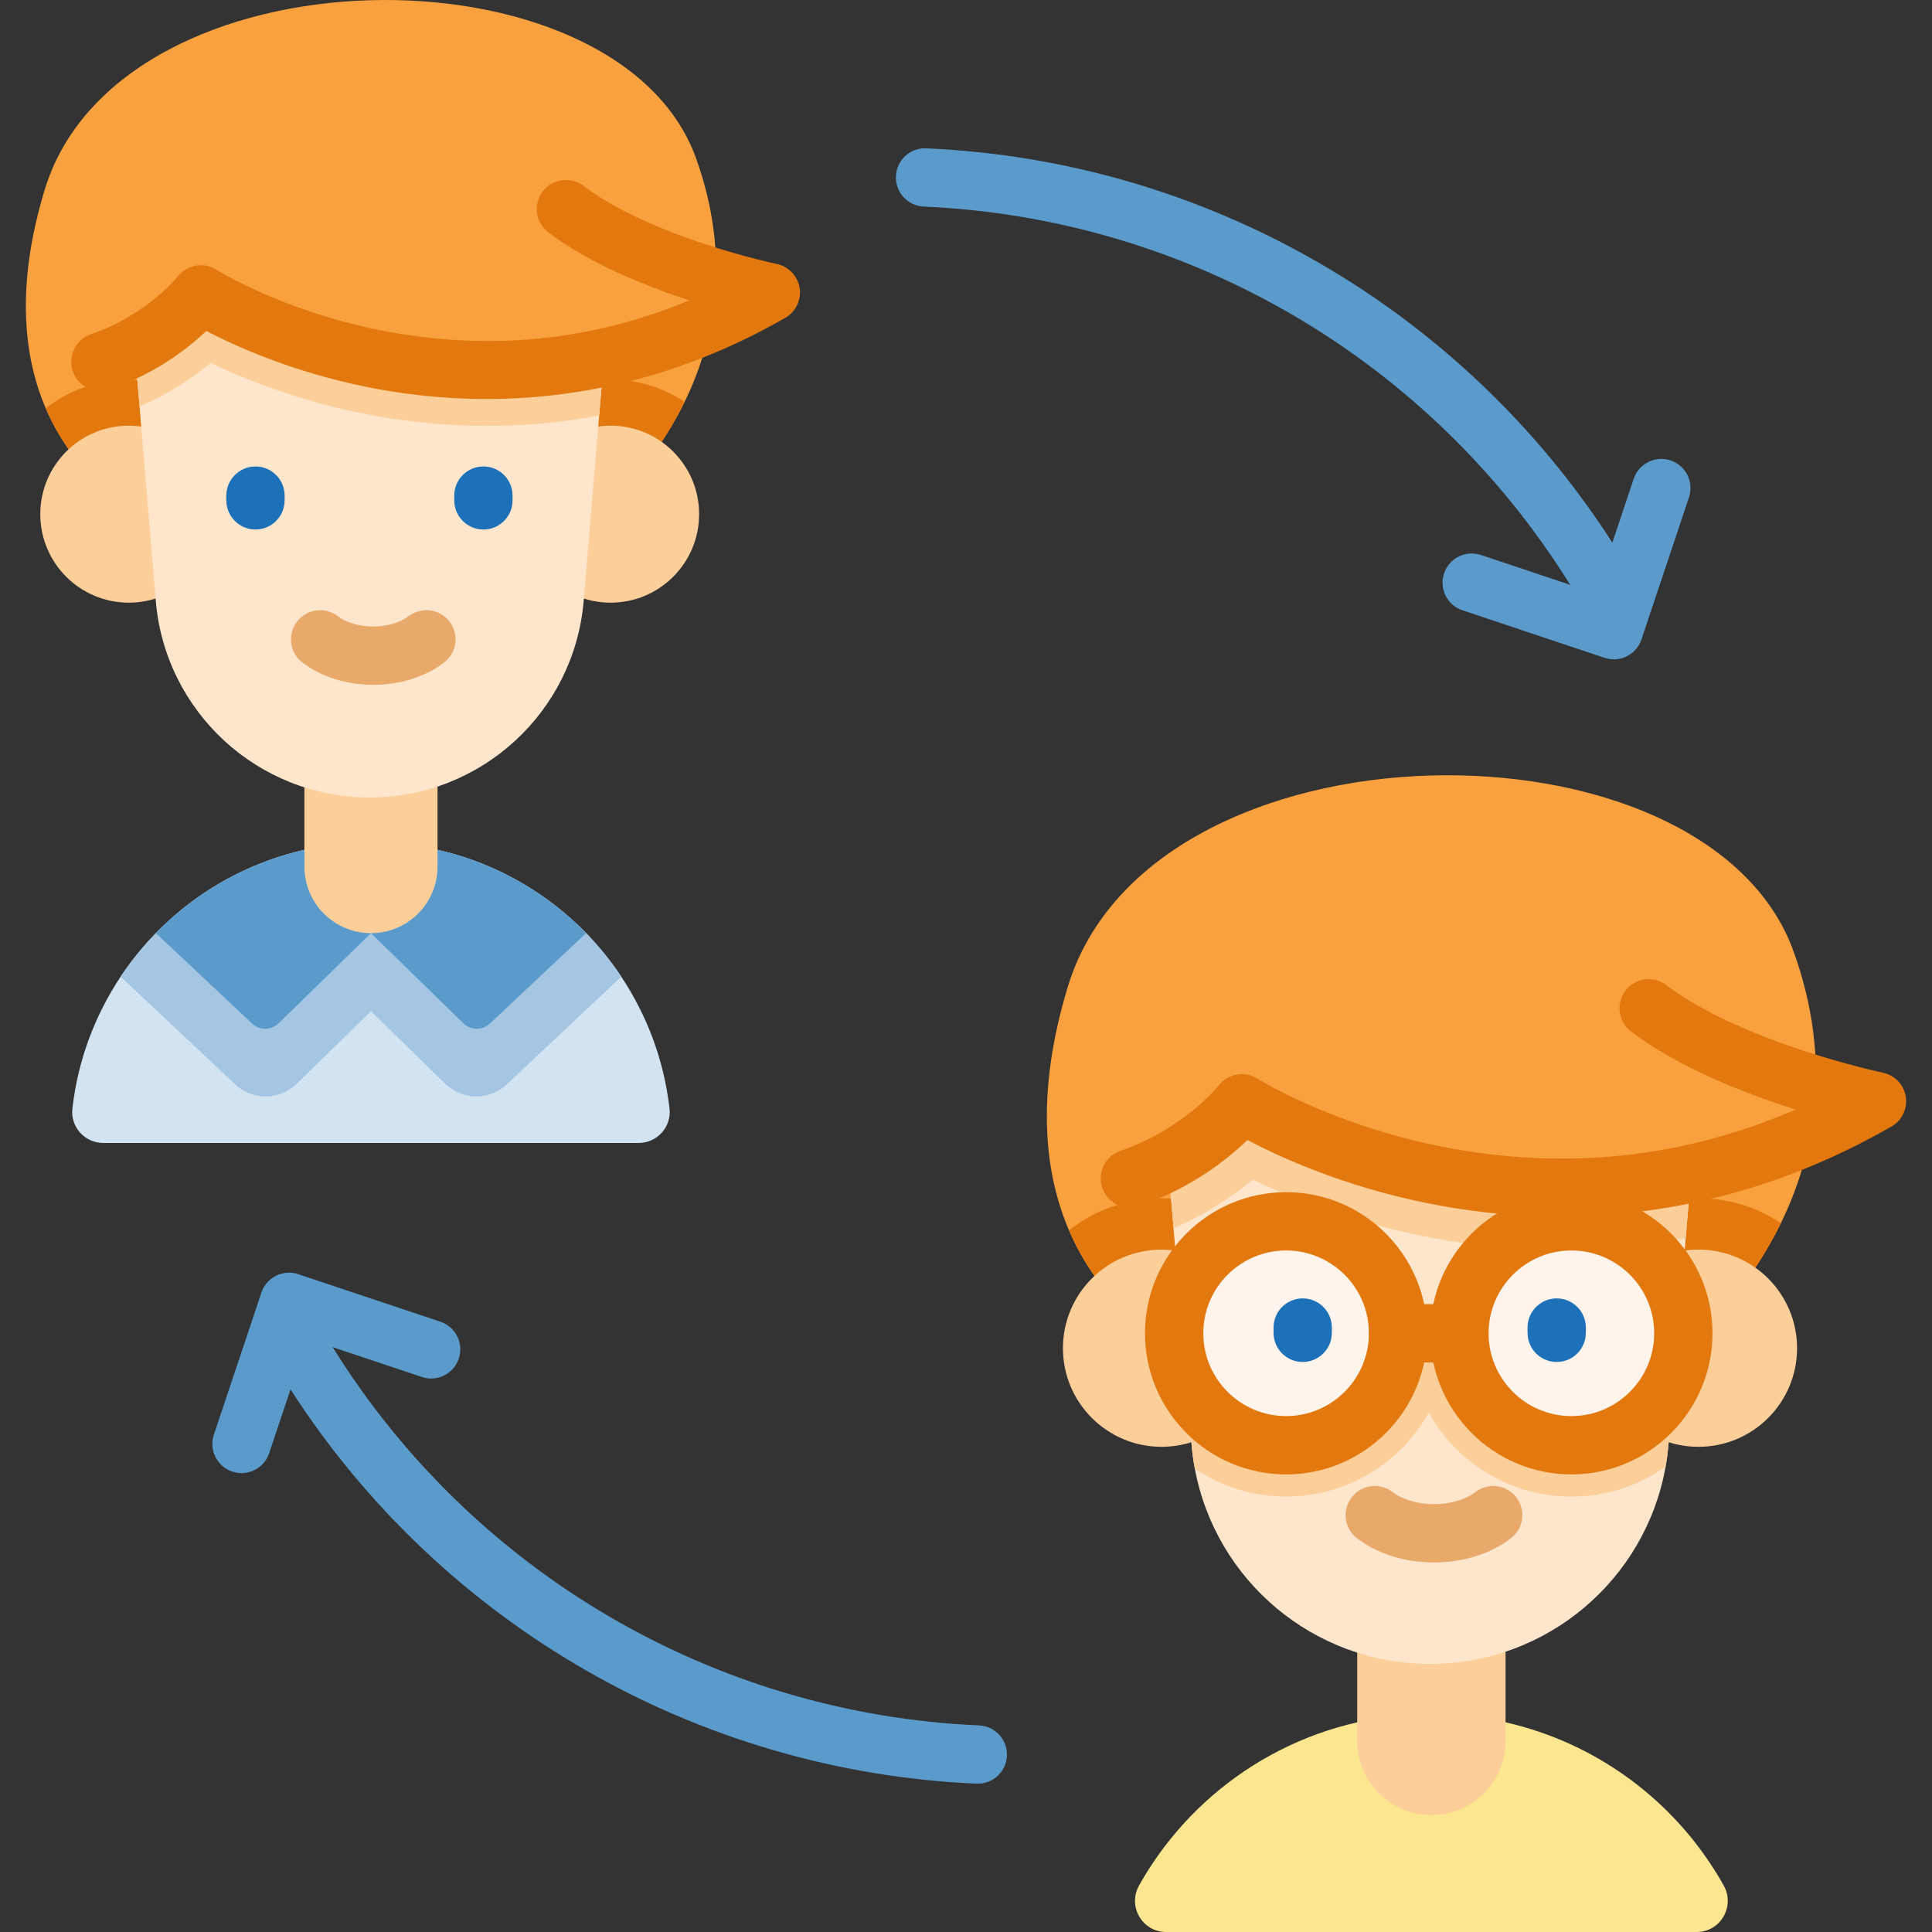 <?xml version="1.0" encoding="iso-8859-1"?>
<!-- Generator: Adobe Illustrator 19.0.0, SVG Export Plug-In . SVG Version: 6.00 Build 0)  -->
<svg version="1.1" id="Capa_1" xmlns="http://www.w3.org/2000/svg" xmlns:xlink="http://www.w3.org/1999/xlink" x="0px" y="0px"
	 viewBox="0 0 512.001 512.001" style="enable-background:new 0 0 512.001 512.001;" xml:space="preserve">
<rect x="0" y="0" width="512.001" height="512.001" fill="#333333" stroke="none"/>
<path style="fill:#F9A13E;" d="M181.435,106.49c-9.279,19.03-23.026,29.765-23.026,29.765H37.557c0,0-16.661-7.594-25.435-28.04
	C6.4,94.883,4.032,76.081,11.821,50.361c19.73-65.163,151.928-66.156,172.651-8.392C193.953,68.423,189.289,90.415,181.435,106.49z"
	/>
<g>
	<path style="fill:#E2780E;" d="M181.435,106.49c-9.279,19.03-23.026,29.765-23.026,29.765h-32.248
		c0-19.665,16.002-35.658,35.666-35.658C169.063,100.598,175.811,102.763,181.435,106.49z"/>
	<path style="fill:#E2780E;" d="M69.796,136.256h-32.24c0,0-16.661-7.594-25.435-28.04c6.064-4.77,13.715-7.618,22.017-7.618
		C53.803,100.598,69.796,116.591,69.796,136.256z"/>
</g>
<path style="fill:#D2E3F1;" d="M27.385,302.903c-4.893,0-8.756-4.245-8.202-9.107c1.461-12.825,5.97-24.733,12.783-34.966
	c14.276-21.434,38.662-35.562,66.346-35.562c21.987,0,41.901,8.915,56.315,23.32c3.732,3.732,7.099,7.839,10.021,12.252
	c6.814,10.232,11.322,22.133,12.783,34.955c0.554,4.862-3.308,9.107-8.202,9.107H27.385V302.903z"/>
<path style="fill:#A5C6E3;" d="M164.648,258.84l-30.349,28.523c-4.601,4.324-11.778,4.255-16.29-0.148l-19.697-19.223
	l-19.696,19.223c-4.512,4.403-11.699,4.472-16.29,0.148L31.967,258.83c14.276-21.434,38.662-35.562,66.346-35.562
	c21.987,0,41.901,8.915,56.315,23.32C158.359,250.32,161.726,254.427,164.648,258.84z"/>
<path style="fill:#5A9BCC;" d="M155.317,247.294l-25.497,23.96c-1.983,1.863-5.081,1.834-7.028-0.067l-24.479-23.894l-24.479,23.894
	c-1.947,1.9-5.045,1.93-7.028,0.067l-25.497-23.96c14.455-14.832,34.66-24.034,57.004-24.034c22.347,0,42.547,9.201,57.004,24.032
	C155.317,247.292,155.317,247.293,155.317,247.294z"/>
<path style="fill:#FCCE99;" d="M98.309,247.294L98.309,247.294c-9.742,0-17.639-7.897-17.639-17.639v-30.422h35.278v30.422
	C115.948,239.397,108.051,247.294,98.309,247.294z"/>
<g>
	<circle style="fill:#FCCE99;" cx="161.821" cy="136.261" r="23.453"/>
	<circle style="fill:#FCCE99;" cx="34.131" cy="136.261" r="23.453"/>
</g>
<path style="fill:#FEE6CC;" d="M161.825,73.674l-3.041,36.441l-4.097,49.059c-2.458,29.49-27.111,52.168-56.71,52.168
	c-29.589,0-54.242-22.678-56.7-52.168l-4.295-51.438l-2.844-34.062C34.138,73.674,161.825,73.674,161.825,73.674z"/>
<path style="fill:#FCCE99;" d="M161.825,73.674l-3.041,36.441c-9.754,1.836-19.657,2.755-29.688,2.755
	c-33.015,0-59.425-10.041-73.277-16.685c-4.581,3.801-10.86,8.106-18.837,11.551l-2.844-34.062
	C34.138,73.674,161.825,73.674,161.825,73.674z"/>
<path style="fill:#F9A13E;" d="M149.977,55.421c19.746,14.93,54.301,22.102,54.301,22.102
	c-79.971,45.918-151.056,0.485-151.056,0.485s-9.095,11.835-26.62,17.882V55.421H149.977z"/>
<path style="fill:#E2780E;" d="M128.888,105.739c-11.892,0-22.599-1.348-31.659-3.181c-19.897-4.026-34.891-10.844-42.536-14.85
	C49.849,92.3,41.27,99.002,29.122,103.194c-4.035,1.392-8.432-0.751-9.824-4.784c-1.392-4.034,0.75-8.432,4.784-9.824
	C38.997,83.439,47.019,73.4,47.096,73.299c2.443-3.178,6.91-3.959,10.287-1.802c0.158,0.101,17.312,10.844,43.508,16.034
	c28.259,5.601,55.685,2.929,81.777-7.932c-11.801-3.856-26.487-9.801-37.352-18.016c-3.404-2.573-4.076-7.42-1.503-10.823
	c2.572-3.403,7.42-4.076,10.823-1.503c18.149,13.723,50.883,20.632,51.211,20.7c3.142,0.652,5.554,3.179,6.06,6.347
	c0.506,3.169-0.999,6.321-3.783,7.919C179.49,100.667,151.958,105.739,128.888,105.739z"/>
<g>
	<path style="fill:#1D71B8;" d="M67.704,140.326c-4.267,0-7.726-3.459-7.726-7.726v-1.257c0-4.268,3.459-7.726,7.726-7.726
		s7.726,3.459,7.726,7.726v1.257C75.43,136.867,71.971,140.326,67.704,140.326z"/>
	<path style="fill:#1D71B8;" d="M128.106,140.326c-4.267,0-7.726-3.459-7.726-7.726v-1.257c0-4.268,3.459-7.726,7.726-7.726
		s7.726,3.459,7.726,7.726v1.257C135.833,136.867,132.374,140.326,128.106,140.326z"/>
</g>
<path style="fill:#E8A96B;" d="M98.92,181.48c-7.128,0-13.797-2.099-18.78-5.909c-3.389-2.593-4.035-7.442-1.443-10.831
	c2.592-3.387,7.441-4.033,10.831-1.443c2.235,1.709,5.746,2.73,9.391,2.73s7.156-1.021,9.391-2.73
	c3.39-2.591,8.239-1.947,10.831,1.443c2.593,3.389,1.947,8.238-1.443,10.831C112.718,179.382,106.048,181.48,98.92,181.48z"/>
<path style="fill:#F9A13E;" d="M471.966,324.119c-10.34,21.205-25.659,33.169-25.659,33.169h-134.67c0,0-18.566-8.462-28.344-31.246
	c-6.376-14.857-9.016-35.808-0.336-64.469c21.986-72.614,169.299-73.72,192.391-9.351
	C485.916,281.699,480.719,306.206,471.966,324.119z"/>
<g>
	<path style="fill:#E2780E;" d="M471.966,324.119c-10.34,21.205-25.659,33.169-25.659,33.169h-35.935
		c0-21.913,17.832-39.735,39.744-39.735C458.18,317.552,465.699,319.965,471.966,324.119z"/>
	<path style="fill:#E2780E;" d="M347.563,357.288h-35.926c0,0-18.566-8.462-28.344-31.246c6.757-5.315,15.283-8.49,24.534-8.49
		C329.741,317.552,347.563,335.374,347.563,357.288z"/>
</g>
<path style="fill:#FCE790;" d="M449.633,512.001h-140.6c-6.314,0-10.26-6.796-7.178-12.307c1.112-1.988,2.297-3.93,3.554-5.821
	c15.911-23.879,43.084-39.62,73.925-39.62c24.509,0,46.692,9.929,62.761,25.986c4.153,4.153,7.907,8.731,11.164,13.647
	c1.255,1.885,2.44,3.822,3.55,5.806C459.894,505.203,455.947,512.001,449.633,512.001z"/>
<g>
	<path style="fill:#FCCE99;" d="M379.336,481.021L379.336,481.021c-10.856,0-19.656-8.8-19.656-19.656v-33.9h39.311v33.9
		C398.992,472.221,390.191,481.021,379.336,481.021z"/>
	<circle style="fill:#FCCE99;" cx="450.111" cy="357.291" r="26.13"/>
	<circle style="fill:#FCCE99;" cx="307.821" cy="357.291" r="26.13"/>
</g>
<path style="fill:#FEE6CC;" d="M450.115,287.546l-2.948,35.345l-0.444,5.27l-4.562,54.664c-0.163,1.977-0.417,3.927-0.762,5.841
	c-5.297,29.967-31.436,52.288-62.437,52.288c-30.802,0-56.805-22.058-62.319-51.753c-0.399-2.086-0.68-4.218-0.862-6.376
	l-4.78-57.322l-0.272-3.229l-2.902-34.729h142.288V287.546z"/>
<g>
	<path style="fill:#FCCE99;" d="M313.242,352.387l2.538,30.439c0.181,2.159,0.463,4.29,0.862,6.376
		c6.911,4.68,15.237,7.41,24.189,7.41c16.235,0,30.393-8.988,37.803-22.249c7.401,13.26,21.568,22.249,37.803,22.249
		c9.288,0,17.904-2.939,24.96-7.945c0.345-1.914,0.599-3.864,0.762-5.841l2.54-30.439H313.242z"/>
	<path style="fill:#FCCE99;" d="M450.114,287.55l-3.389,40.608c-10.87,2.046-21.904,3.07-33.082,3.07
		c-36.79,0-66.22-11.189-81.655-18.593c-5.105,4.236-12.102,9.032-20.991,12.872l-3.169-37.956h142.286V287.55z"/>
</g>
<path style="fill:#F9A13E;" d="M436.912,267.211c22.004,16.638,60.51,24.629,60.51,24.629c-89.114,51.168-168.327,0.54-168.327,0.54
	s-10.135,13.188-29.664,19.927v-45.096H436.912z"/>
<path style="fill:#E2780E;" d="M413.407,322.398c-13.186,0-25.053-1.495-35.1-3.527c-22.581-4.569-39.452-12.371-47.723-16.758
	c-5.23,5.05-14.837,12.736-28.634,17.497c-4.034,1.394-8.433-0.751-9.824-4.784c-1.391-4.034,0.749-8.433,4.784-9.824
	c16.865-5.819,25.971-17.217,26.057-17.331c2.445-3.177,6.911-3.959,10.288-1.802c0.18,0.114,19.382,12.151,48.716,17.975
	c32.488,6.452,63.984,3.149,93.898-9.804c-13.423-4.238-30.896-11.048-43.618-20.667c-3.403-2.573-4.076-7.42-1.503-10.823
	c2.572-3.403,7.419-4.078,10.823-1.503c20.328,15.37,57.053,23.151,57.423,23.227c3.14,0.654,5.551,3.181,6.055,6.349
	s-1,6.318-3.782,7.915C469.516,316.772,438.986,322.397,413.407,322.398z"/>
<g>
	<circle style="fill:#FFF4EB;" cx="340.831" cy="353.331" r="29.67"/>
	<circle style="fill:#FFF4EB;" cx="416.431" cy="353.331" r="29.67"/>
</g>
<g>
	<path style="fill:#E2780E;" d="M340.832,390.733c-20.621,0-37.397-16.777-37.397-37.397c0-20.621,16.777-37.396,37.397-37.396
		c20.621,0,37.396,16.776,37.396,37.396S361.452,390.733,340.832,390.733z M340.832,331.392c-12.101,0-21.945,9.844-21.945,21.944
		c0,12.101,9.844,21.945,21.945,21.945c12.1,0,21.944-9.844,21.944-21.945C362.775,341.236,352.931,331.392,340.832,331.392z"/>
	<path style="fill:#E2780E;" d="M416.434,390.733c-20.621,0-37.396-16.777-37.396-37.397c0-20.621,16.776-37.396,37.396-37.396
		s37.397,16.776,37.397,37.396C453.832,373.956,437.055,390.733,416.434,390.733z M416.434,331.392
		c-12.1,0-21.944,9.844-21.944,21.944c0,12.101,9.844,21.945,21.944,21.945c12.101,0,21.945-9.844,21.945-21.945
		C438.379,341.236,428.535,331.392,416.434,331.392z"/>
	<path style="fill:#E2780E;" d="M386.764,361.062h-16.263c-4.268,0-7.726-3.459-7.726-7.726c0-4.268,3.459-7.726,7.726-7.726h16.263
		c4.268,0,7.726,3.459,7.726,7.726C394.491,357.603,391.032,361.062,386.764,361.062z"/>
</g>
<g>
	<path style="fill:#1D71B8;" d="M345.231,360.939c-4.268,0-7.726-3.459-7.726-7.726v-1.4c0-4.268,3.459-7.726,7.726-7.726
		s7.726,3.459,7.726,7.726v1.4C352.958,357.48,349.499,360.939,345.231,360.939z"/>
	<path style="fill:#1D71B8;" d="M412.54,360.939c-4.268,0-7.726-3.459-7.726-7.726v-1.4c0-4.268,3.459-7.726,7.726-7.726
		c4.268,0,7.726,3.459,7.726,7.726v1.4C420.266,357.48,416.808,360.939,412.54,360.939z"/>
</g>
<path style="fill:#E8A96B;" d="M380.017,414.065c-7.749,0-14.99-2.274-20.389-6.401c-3.389-2.592-4.036-7.441-1.445-10.831
	c2.592-3.389,7.441-4.037,10.831-1.445c2.68,2.049,6.69,3.224,11.003,3.224s8.323-1.175,11.003-3.224
	c3.39-2.592,8.239-1.944,10.831,1.445c2.592,3.39,1.945,8.239-1.445,10.831C395.007,411.791,387.766,414.065,380.017,414.065z"/>
<g>
	<path style="fill:#5A9BCC;" d="M442.722,122.017c-4.044-1.353-8.424,0.829-9.778,4.876l-5.654,16.904
		C387.211,81.527,319.505,42.53,245.484,39.311c-4.264-0.205-7.869,3.121-8.055,7.383c-0.185,4.264,3.121,7.87,7.384,8.055
		c70.005,3.043,133.973,40.403,171.117,99.939c0.069,0.111,0.152,0.208,0.226,0.314l-23.688-7.922
		c-4.044-1.356-8.424,0.83-9.778,4.876c-1.354,4.047,0.83,8.425,4.876,9.778l37.659,12.595c0.813,0.273,1.639,0.401,2.452,0.401
		c3.231,0,6.244-2.044,7.326-5.278l12.595-37.659C448.952,127.747,446.768,123.37,442.722,122.017z"/>
	<path style="fill:#5A9BCC;" d="M259.465,457.252c-70.005-3.044-133.974-40.404-171.118-99.939
		c-0.068-0.108-0.145-0.207-0.217-0.311l23.678,7.919c4.049,1.36,8.425-0.83,9.778-4.876c1.354-4.047-0.83-8.425-4.877-9.778
		l-37.658-12.594c-1.943-0.653-4.065-0.502-5.899,0.412s-3.229,2.52-3.879,4.464l-12.595,37.659
		c-1.354,4.047,0.83,8.425,4.877,9.778c0.813,0.273,1.639,0.401,2.452,0.401c3.232,0,6.245-2.044,7.326-5.278l5.653-16.905
		c40.079,62.269,107.786,101.266,181.806,104.486c0.115,0.005,0.228,0.007,0.342,0.007c4.112,0,7.532-3.242,7.713-7.39
		C267.033,461.044,263.727,457.438,259.465,457.252z"/>
</g>
<g>
</g>
<g>
</g>
<g>
</g>
<g>
</g>
<g>
</g>
<g>
</g>
<g>
</g>
<g>
</g>
<g>
</g>
<g>
</g>
<g>
</g>
<g>
</g>
<g>
</g>
<g>
</g>
<g>
</g>
</svg>
